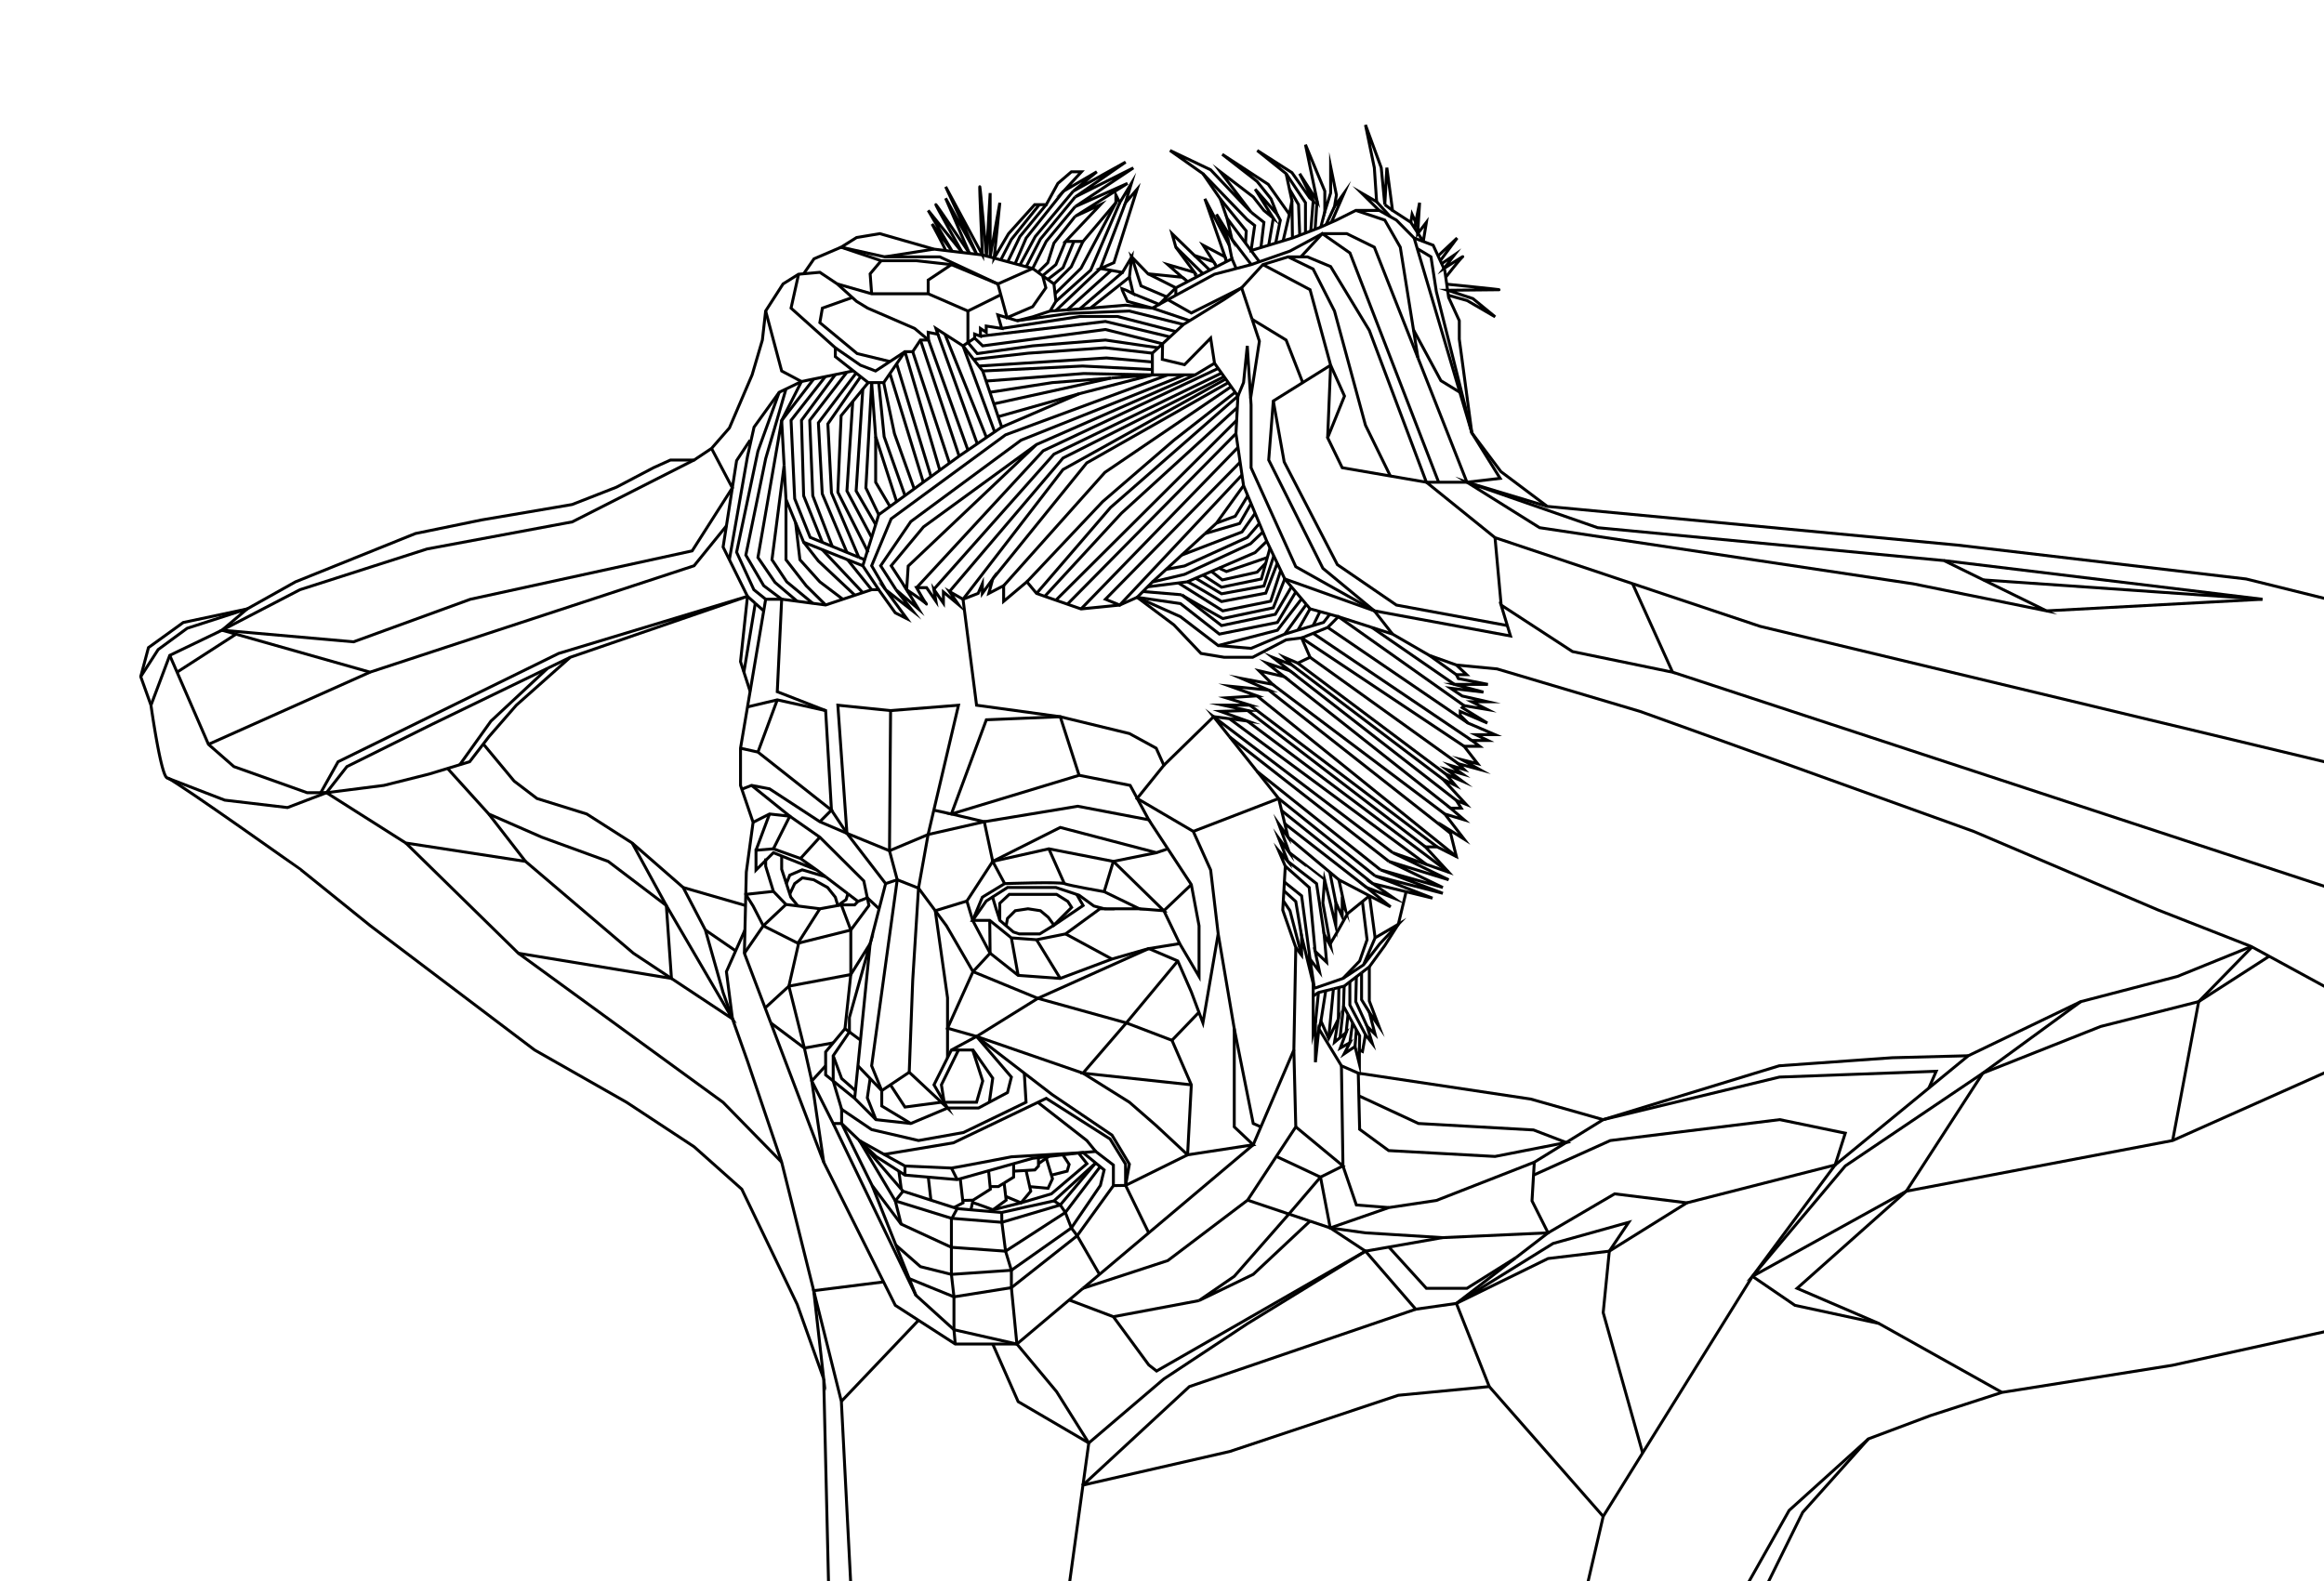 <svg xmlns="http://www.w3.org/2000/svg" viewBox="0 0 1587 1080"><defs><style>.cls-1{fill:none;stroke:#000;stroke-miterlimit:10;stroke-width:2px;}</style></defs><g id="lines"><polyline class="cls-1" points="739.54 879.9 750.82 870.38 784.45 842.02 855.8 781.86 861.04 769.63 883.54 717.13 884.86 647.1 875.96 621.58 876.33 615.21 876.73 608.34 877.07 602.39 877.69 591.61 873.17 581.04 879.43 588.31 873.17 572.44 880.48 582.36 873.17 562.68 879.58 571.79 877.35 562.6 875.18 553.64 873.17 545.37"/><polyline class="cls-1" points="526.38 698.64 562.49 793.75 603.37 875.51 611.38 891.52 627.23 901.75 652.33 917.95 677.91 917.95 694.41 917.95 730.09 887.86 739.53 879.9"/><polyline class="cls-1" points="509.27 610.86 509.1 618.46 508.7 635.21 508.32 651.06 522.43 688.22 526.37 698.63"/><polyline class="cls-1" points="563.81 485.32 530.78 472.43 533.78 409.28 522.86 409.28 521.52 417.21 512.25 472.15 510.45 482.8 505.68 511.02 505.68 536.41 506.56 539 514.27 561.63 509.64 595.57 509.27 610.85"/><polyline class="cls-1" points="666.87 707.88 699.47 732.95 718.39 747.51 759.35 775.26 771.24 795.08 768.64 809.61 768.6 795.08 758.03 777.9 714.43 750.15 708.72 752.89 659.38 776.54 651.01 780.54 603.8 788.42 603.45 788.47"/><polyline class="cls-1" points="620.89 732.32 608.05 740.91 602.13 744.87 594.2 736.61 585.85 727.91"/><polyline class="cls-1" points="644.75 752.81 647.05 756.76 642.82 752.81 620.89 732.32 623.27 669.56 627.23 606.58 612.7 600.86 604.77 603.5 600.33 620.68 594.2 644.46 587.61 710.4 585.85 727.91 584.16 744.87 583.63 750.15"/><polyline class="cls-1" points="587.61 710.4 580.04 704.81 577.02 702.59 568.97 712.25 563.81 718.45 563.81 727.91 563.81 734.12 568.97 738.29 583.63 750.15 598.16 764.69 621.95 767.33 647.05 756.76 668.19 756.76 675.59 752.81 688 746.19 690.65 735.62 666.87 707.88 649.69 717.13 647.05 722.41 637.8 740.91 644.74 752.8"/><polyline class="cls-1" points="574.73 767.33 595.52 809.61 615.34 836.03 649.69 851.89 686.68 854.53 727.51 828.11 751.29 796.81"/><path class="cls-1" d="M586.87,779l16.93,9.46,14.18,7.9s30.39,1.4,31.71,1.4,41-7.68,41-7.68l48.88-2.89,8.67-.77,12.07,9.28v14.09L735.57,844l-44.92,35.46-39.22,6.26-30.54-12.44"/><line class="cls-1" x1="615.47" y1="812.19" x2="586.85" y2="778.96"/><polyline class="cls-1" points="748.2 794.27 719.71 820.18 684.04 828.11 677.96 827.58 663.01 826.28 653.65 825.46 651.43 824.75 635.7 819.69 616.66 813.57 615.47 812.2"/><polyline class="cls-1" points="613.81 799.88 615.47 812.18 615.47 812.2"/><line class="cls-1" x1="633.9" y1="803.95" x2="635.7" y2="819.69"/><polyline class="cls-1" points="655.73 805.05 655.73 805.06 657.43 819.9 657.62 821.5 651.43 824.75"/><polyline class="cls-1" points="675.07 799.61 676.13 810.41 676.3 812.2 664.45 819.69 657.43 819.9"/><polyline class="cls-1" points="685.68 807.97 692.19 803.95 692.19 799.88 692.19 794.77"/><polyline class="cls-1" points="676.11 810.41 676.13 810.41 681.74 810.41 685.68 807.98"/><polyline class="cls-1" points="692.19 799.88 700.66 799.4 706.7 799.04 709.14 796.4 709.14 794.77 709.14 790.65"/><polyline class="cls-1" points="709.14 794.77 714.47 791.06 716.21 789.84"/><polyline class="cls-1" points="664.45 819.69 664.08 821.37 663.01 826.27"/><path class="cls-1" d="M664.08,821.37c1.46.13,14,4.9,14,4.9l9-6.58-.3-2.56L685.68,808h0"/><polyline class="cls-1" points="686.79 817.13 697.25 821.5 703.86 813.57 703.16 810.44 700.66 799.4"/><polyline class="cls-1" points="703.16 810.44 715.71 811.59 718.72 805.05 717.97 802.59 714.47 791.06"/><polyline class="cls-1" points="717.97 802.59 728.74 799.88 730.09 795.27 725.79 788.73"/><polyline class="cls-1" points="604.77 603.5 578.35 569.15 559.85 561.22 525.5 538.76 513.22 536.41 506.56 539"/><polyline class="cls-1" points="559.85 561.22 567.78 553.29 517.57 513.66 505.68 511.02"/><polygon class="cls-1" points="649.69 555.94 672.15 561.22 735.97 550.65 784.45 559.9 776.64 545.43 776.58 545.3 771.77 536.41 736.89 529.51 649.69 555.94"/><polyline class="cls-1" points="536.99 603.5 539.33 610.62 540.03 612.75 544.88 618.77"/><polyline class="cls-1" points="533.78 584.62 533.78 593.68 536.99 603.49"/><polyline class="cls-1" points="539.33 610.62 542.66 603.5 547.96 599.54 555.66 600.86 565.13 606.14 570.42 612.75 572.15 618.46"/><polygon class="cls-1" points="754 620.68 751.12 620.68 727.64 637.85 707.82 641.82 695.71 640.93 690.65 640.56 675.86 628.6 664.22 628.6 673.47 615.39 677.95 612.54 688 606.14 721.08 606.14 735.16 610.85 736.89 611.43 746.94 618.77 754 620.68"/><path class="cls-1" d="M678,612.54c-.51.21,4.77,16.06,4.77,16.06l4.32,3.7,4.93,4.23,4,1.32h14l9.79-6,19.82-13.38-4.37-7.61"/><polyline class="cls-1" points="638.67 622 647.05 681.45 647.05 702.24 647.05 722.41"/><polyline class="cls-1" points="649.69 717.13 654.53 717.13 664.22 717.13 664.45 717.13 677.91 736.39 675.59 752.81"/><polyline class="cls-1" points="563.81 727.91 554.34 738.29 568.97 767.33 574.73 767.33 586.85 778.96 586.87 778.96 598.16 789.79 613.81 799.88 617.98 802.58 633.9 803.95 653.65 805.64 655.73 805.06 675.07 799.61 692.19 794.77 705.18 791.11 709.14 790.65 716.21 789.84 716.23 789.83 725.79 788.73 736.49 787.49 739.53 787.15 748.2 794.27 751.29 796.81 754 799.04 751.42 809.61 731.61 838.67 690.65 867.57 649.69 870.38 628.55 865.1 611.77 850.38"/><polyline class="cls-1" points="579.01 610.42 585.85 615.64 583.63 618.03 574.54 618.03 572.15 618.46 559.85 620.68 544.88 618.77 536.73 617.73 528.14 608.79 522.86 591.61 522.86 587.65 522.86 586.33"/><line class="cls-1" x1="563.81" y1="598.82" x2="579.01" y2="610.41"/><polyline class="cls-1" points="557.81 594.25 546.64 586.33 528.14 579.72 516.25 580.71 516.25 594.25 522.86 587.65 528.14 582.36 533.78 584.62 557.81 594.25 563.8 598.82"/><polyline class="cls-1" points="664.22 628.6 660.26 615.39 677.91 588.31 716.23 579.72 760.27 588.31 794.77 622 778.04 620.68"/><line class="cls-1" x1="585.85" y1="615.64" x2="592.27" y2="613.21"/><polyline class="cls-1" points="784.45 559.9 797.47 579.72 813.52 604.16 818.8 632.3 818.8 666.92 805.57 644.46 784.45 647.87"/><polyline class="cls-1" points="510.44 482.8 510.45 482.8 530.78 477.99 563.81 485.32 567.78 553.29 578.35 569.15"/><polygon class="cls-1" points="633.78 569.96 607.41 581.04 578.35 569.15 572.15 481.65 608.16 485.32 654.53 481.65 637.69 553.29 633.78 569.96"/><path class="cls-1" d="M754,620.68h24L754,609s-24-4.18-27.18-5.5-40.77,0-40.77,0l-15.22,9.25-6.61,15.85L676.11,651l19.16,15.16L724,668.25,759.35,655l25.1-7.16,19.82,8.48,9.25,21.14,5.2,13.88,2.73,7.26,10.42-60.78-5.14-43.6-11.89-26.42-38.2-22.4-.11-.06.05-.07,18.19-22.58L789.54,511l-18.3-10L724,489.51l-50.46,2.09-23.87,64.34-12-2.64"/><polyline class="cls-1" points="594.2 736.61 592.27 749.8 598.16 764.69"/><polyline class="cls-1" points="608.05 740.91 617.98 756.1 642.82 752.81"/><polyline class="cls-1" points="568.97 721.05 574.73 736.61 584.16 744.87"/><polyline class="cls-1" points="736.89 529.51 724.02 489.51 666.87 481.65 657.62 409.28 725.9 320.69 837.04 258.85"/><line class="cls-1" x1="530.78" y1="477.99" x2="517.57" y2="513.66"/><polyline class="cls-1" points="608.16 485.32 607.41 581.04 612.7 600.86 595.22 727.91 602.13 744.87 602.13 755.37 621.95 767.33"/><polyline class="cls-1" points="699.47 732.95 700.66 752.81 657.91 773.49 627.23 778.96 595.22 771.49 574.73 757.63 574.73 767.33"/><polyline class="cls-1" points="526.37 698.63 526.38 698.64 549.28 715.8 568.97 712.25"/><line class="cls-1" x1="800.31" y1="710.52" x2="818.72" y2="691.37"/><polyline class="cls-1" points="804.27 656.35 769.15 698.63 739.53 732.95 813.52 740.91"/><polyline class="cls-1" points="784.45 647.87 708.72 681.85 666.87 707.88"/><polyline class="cls-1" points="708.72 752.89 742.15 778.96 748.2 786.38"/><polyline class="cls-1" points="805.57 644.46 794.77 622 813.52 604.16"/><line class="cls-1" x1="690.65" y1="640.56" x2="695.27" y2="666.17"/><line class="cls-1" x1="707.82" y1="641.82" x2="724.02" y2="668.25"/><line class="cls-1" x1="727.64" y1="637.85" x2="759.35" y2="655.03"/><line class="cls-1" x1="574.54" y1="618.03" x2="580.99" y2="635.21"/><line class="cls-1" x1="559.85" y1="620.68" x2="544.88" y2="644.22"/><line class="cls-1" x1="536.73" y1="617.73" x2="521.23" y2="632.3"/><polyline class="cls-1" points="592.27 613.21 589.88 601.69 559.85 571.79 539.33 557.46 525.5 555.94 514.27 561.63"/><polyline class="cls-1" points="528.14 608.79 509.27 610.85 509.27 610.86 514.27 618.77 521.23 632.3 544.88 644.22 545.24 644.13 580.99 635.21 593.37 618.46 592.28 613.21"/><polyline class="cls-1" points="686.05 603.5 677.91 588.31 724.02 565.12 789.74 582.36 797.47 579.72"/><line class="cls-1" x1="716.23" y1="579.72" x2="726.82" y2="603.5"/><polyline class="cls-1" points="754 609 760.27 588.31 789.74 582.36"/><line class="cls-1" x1="546.64" y1="586.33" x2="559.85" y2="571.79"/><polyline class="cls-1" points="528.14 579.72 539.33 557.46 513.22 536.41"/><line class="cls-1" x1="525.5" y1="555.94" x2="516.25" y2="580.71"/><polyline class="cls-1" points="580.99 635.21 580.99 665.6 577.02 702.59"/><polyline class="cls-1" points="592.27 613.21 592.28 613.21 600.33 620.68"/><line class="cls-1" x1="660.26" y1="615.39" x2="638.67" y2="622"/><polyline class="cls-1" points="677.91 588.31 672.15 561.22 633.78 569.96 627.23 606.58 638.67 622 646.32 632.3 664.45 663.62 708.72 681.85 769.15 698.63 800.31 710.52 813.52 740.91 810.97 788.73"/><polyline class="cls-1" points="545.32 644.46 538.71 673.52 549.28 715.8 554.34 738.29 562.49 793.75"/><line class="cls-1" x1="568.96" y1="767.33" x2="625.43" y2="884.64"/><polyline class="cls-1" points="522.86 688.06 538.71 673.52 580.99 665.6 594.2 644.46 580.04 694.91 580.04 704.81 568.97 721.05 568.97 738.29 574.73 757.63"/><line class="cls-1" x1="521.23" y1="632.3" x2="508.32" y2="651.06"/><polyline class="cls-1" points="831.87 637.85 842.85 702.59 842.85 769.63 855.8 781.86 810.97 788.73 789.54 768.76 771.24 752.8 739.53 732.95 666.87 707.88 647.05 702.24 664.45 663.62 676.11 651.01 675.86 628.6"/><polyline class="cls-1" points="810.97 788.73 768.64 809.61 784.45 842.02"/><polyline class="cls-1" points="654.53 717.13 642.86 740.91 644.74 752.8 644.74 752.81 644.75 752.81 666.87 752.81 671.07 738.29 664.22 717.13"/><polyline class="cls-1" points="682.72 628.6 682.72 616.94 689.18 610.85 721.52 610.85 729.17 615.64 731.79 619.73 719.71 631.84 715.84 626.49 710.47 622 702 620.68 693.29 622 688 627.28 687.04 632.3"/><polyline class="cls-1" points="536.99 603.5 536.99 603.49 539.33 597.7 547.8 594.07 563.8 598.82 563.81 598.82"/><polyline class="cls-1" points="572.15 618.46 577.76 614.43 579.01 610.42 579.01 610.41"/><polyline class="cls-1" points="842.85 702.59 855.8 767.33 861.03 769.63"/><polyline class="cls-1" points="736.49 787.49 742.24 794.77 717.97 815.37 697.25 821.5 678.08 826.27"/><polyline class="cls-1" points="586.85 778.96 611.38 820.18 649.69 832.07 650.03 832.1 684.16 834.82 724.02 822.98 748.2 794.27"/><polyline class="cls-1" points="719.71 820.18 724.02 822.98 727.51 828.11 731.61 838.67 735.57 843.96 750.82 870.38"/><polyline class="cls-1" points="684.04 828.11 684.16 834.82 686.68 854.53 690.65 867.57 690.65 879.42 694.41 917.95 651.43 908.17 625.43 884.64 620.89 873.24 611.77 850.38 595.52 809.61"/><polyline class="cls-1" points="653.65 825.46 650.03 832.1 649.69 832.73 649.69 851.89 649.69 870.38 651.43 885.68 651.43 908.17 652.33 917.95"/><polyline class="cls-1" points="616.66 813.57 611.38 820.18 615.34 836.03"/><line class="cls-1" x1="653.65" y1="805.65" x2="649.69" y2="797.72"/><line class="cls-1" x1="617.98" y1="796.32" x2="617.98" y2="802.58"/><polyline class="cls-1" points="512.23 472.15 508 459.07 505.68 451.87 510.44 407.28 498.07 382.27 493.79 373.61 496.05 359.17 500.1 333.2 503.01 314.58 512.23 300.64"/><polyline class="cls-1" points="578.33 254.2 570.42 255.83 563.59 257.23 555.66 258.85 547.3 260.57 536.73 265.68 532.1 267.92 514.93 291.7 512.89 300.79 510.44 311.79 498.07 382.27"/><line class="cls-1" x1="582.31" y1="253.38" x2="578.35" y2="254.19"/><polyline class="cls-1" points="548.79 187 555.88 176.75 574.38 168.83"/><path class="cls-1" d="M662,173.05v0l-16.26-37.64L667,173.65l-21.23-46.1,25.1,46.56s-2.21-48.2-1.77-46.56,4.52,47.3,4.52,47.3l2.53-43v43.69l6.61-37.08-3.87,37.82,9.82-16.68,17.83-19.82h7.93l7.93-14.53,9.24-7.93h6.89l-12.17,13.21,22.62-13.21-16,13.21,35.67-19.82-34.35,23.78,39.63-19.81-39.63,26.42,35.67-15.85-9.25,5.82-26.42,16.64,17.17-7.93-23.78,25.1h11.89L762,138.44v-5.29l2.64,5.29,7.23-12,.7-1.16-4,13.21,7.93-9.25L760.67,179.4l-9.25,4,7.44,1.29,7.68,1.35,6.27-10.57-1.57,13.87-6.91,5.49-19.74,15.65-7.2.52-8.49.62-7.86.55-4,.3"/><path class="cls-1" d="M657.08,172.46s0,0,0,0c-.57-1-19.23-34-17.94-32.67S661.33,172.06,662,173"/><path class="cls-1" d="M645.73,171.11c0-1-9.25-18.14-9.25-18.14l13.78,18.68-16.42-27.93,23.22,28.71"/><polyline class="cls-1" points="839.61 503.18 828.74 489.51 951.04 582.36"/><polyline class="cls-1" points="814.84 567.83 873.17 545.37 858.44 526.85 839.63 503.2"/><polyline class="cls-1" points="305.62 524.84 333.76 555.94 370 571.79 415.31 588.31 455.02 618.46 500.17 695.84 458.5 668.25 432.55 651.06 358.85 588.31 277.11 575.76 222.94 541.4 262.15 536.41 293 528.67 305.62 524.84 313.95 522.31 320.71 520.26 330.04 508.14 333.92 503.09 352.58 481.65 389.41 448.92 510.44 407.28 381.49 446.28 230.87 520.26 219.04 541.4"/><path class="cls-1" d="M114.87,531.59a3.63,3.63,0,0,0-.62-.24c-4.32-.82-11.15-49.7-11.15-49.7l-7-19.52,5.28-19.82,23.78-17.17,43.6-9.25,33-18.5,81.92-33,44.92-9.24,62.09-10.57,30.39-11.9,25.11-13.21,11.67-5.28H474l11.89-7.93,12.21-14L513.61,256l7-23.79,2.23-19.81,11.9-18.5,10.57-6.61,3.47-.31,11.06-1,11.89,7.93L582,203.18l2.93,2.64,7.55,4.62,32.09,13.88,9.46,7.92"/><path class="cls-1" d="M500.17,695.84l10.27,28.87,23.34,69,21.88,87.76,6.83,60.28-18.1-50.87L506.56,812.2l-32.59-29-46.12-30.37-62.77-35.69L252.93,632.3l-47.39-38.23S123.92,536,114.89,531.6"/><polyline class="cls-1" points="330.04 508.14 351.1 533.48 366.69 545.37 400.67 555.94 431.69 575.76 466.53 606.14 481.69 635.21 493.79 677.87 500.17 695.81"/><polyline class="cls-1" points="96.11 462.13 108 443.64 127.81 429.1 168.77 415.89 151.6 430.42 115.92 447.6 103.1 481.65"/><line class="cls-1" x1="466.53" y1="606.14" x2="509.1" y2="618.46"/><polyline class="cls-1" points="896.75 671.54 896.75 671.69 896.75 680.28 896.75 705.23 898.26 698.63 898.26 725.49 900.61 702.59 916.03 727.91 927.53 732.95 1045.3 750.64 1094.78 764.69 1214.99 727.91 1292.13 722.41 1344.1 721.05"/><polyline class="cls-1" points="910.56 675.35 905.32 676.64 900.35 677.87 896.75 680.28"/><polyline class="cls-1" points="929.78 664.38 926.22 667.12 921.79 670.53 917.89 673.52 914.29 674.42 910.56 675.34"/><polyline class="cls-1" points="960.2 609.02 954.89 631.25 945.64 645.78 935.07 660.31 929.78 664.37"/><polyline class="cls-1" points="935.19 611.81 930.35 615.74 920.21 623.98 918.5 627.03 913.93 635.21 908.39 644.64 908.38 644.66"/><line class="cls-1" x1="562.49" y1="941.79" x2="565.83" y2="1083"/><line class="cls-1" x1="968.3" y1="244.46" x2="1001.74" y2="329.35"/><polyline class="cls-1" points="812.37 219.03 786.92 210.44 791.56 207.91 797.47 204.68 802.95 201.68 829.27 187.32 844.14 183.43 854.48 180.72 860.01 178.77 861.54 178.25 880.9 171.47 902.97 159.58 919.68 159.58 938.5 168.83 968.3 244.45"/><polyline class="cls-1" points="841.26 176.75 839.41 167.5 838.62 163.54 830.7 146.37 841.26 163.36 837.88 149.01 850.54 166.04 854.33 171.13 860.01 178.77"/><polyline class="cls-1" points="829.37 248.1 831.87 251.61 834.16 254.8 835.89 257.23 837.04 258.85 838.79 261.31 840.75 264.06 843.5 267.92 845.35 270.5 849.19 261.31 851.74 236.21 854.03 271.87 854.33 276.5 854.33 319.47 884.86 387.06 938.5 417.21"/><polyline class="cls-1" points="892.05 412.79 888.83 408.98 884.86 404.3 881.89 400.79 877.35 395.43 874.56 389.57 872.23 384.71 869.84 379.7 867.25 374.27 865.05 369.65 862.4 363.31 859.99 357.52 857.08 350.56 854.33 343.96 852.09 338.6 849.19 331.65 848.13 324.38 846.85 315.65 845.39 305.57 844 296.11 844.48 287.07 844.94 278.33 845.35 270.5 758.35 346.63 707.82 405.32"/><polyline class="cls-1" points="936.8 428.52 913.93 421.18 908.09 419.55 901.38 417.69 894.6 415.81 892.05 412.8"/><polyline class="cls-1" points="884.86 647.1 888.83 652.39 888.83 639.33 896.75 671.69 897.56 674.98 894.6 655.03 901.05 663.62 898.08 649.74 905.92 657.15 904.18 637.85 908.71 646.44 908.39 644.64 903.36 616.71 904.52 600.86 912.19 632.3 912.19 616.34 916.57 625.96 916.57 616.69 918.82 621.58 914.29 600.86 935.19 611.81 949.6 619.36 933.27 606.14 951.82 613.41 937.46 603.5 960.2 609.02 978.22 613.41 939.03 598.22 985.27 610.11 942.68 594.07 985.27 606.14 948.43 588.31 989.24 600.86 951.04 582.36 974.04 590.38 989.24 595.68 973.38 578.4 981.37 578.4 994.52 585 990.56 569.15 987.11 565.12 999.81 573.11 986.6 555.94 999.81 559.9 990.56 551.97 997.83 551.97 994.52 546.69 1001.13 549.33 985.27 532.16 993.9 536.41 987.28 528.67 998.49 533.48 987.92 525.55 998.78 528.67 990.41 522.72 999.81 525.55 995.85 521.59 1010.38 525.55 998.49 518.94 1009.06 521.59 999.81 509.7 1010.38 509.7 1005.09 505.73 1016.03 505.73 1007.74 501.77 1020.91 501.77 1002.45 493.84 997.17 488.56 997.17 485.91 1015.66 493.84 998.49 483.27 999.81 481.95 1015.66 484.59 1005.09 479.31 1016.03 479.31 998.49 475.35 990.56 470.06 1013.02 472.7 993.2 467.42 1016.03 467.42 995.85 463.45 994.52 460.81 1001.57 460.81 994.52 454.2 976.03 447.6 950.92 433.07 936.81 428.53"/><polyline class="cls-1" points="994.52 454.2 1022.27 456.85 1120.04 485.91 1347.75 567.83 1473.9 621.58 1537.31 646.44 1537.76 646.69 1549.56 653.11 1589.72 674.98"/><polyline class="cls-1" points="1537.31 646.44 1486.79 666.92 1420.93 684.09 1344.1 721.05 1317.17 743.13 1253.15 795.66 1196.71 871.71 1121.72 992.34 1094.78 1035.69 1083.8 1083.01"/><polyline class="cls-1" points="677.91 917.95 695.27 957.29 743.5 985.53 794.77 941.79 851.94 903.98 932.45 854.53 948.43 851.72 985.02 845.28 1057.15 842.02 1102.63 815.37 1151.93 821.5 1098.96 854.53 1094.78 896.49 1121.72 992.34"/><polyline class="cls-1" points="894.59 834.01 880.16 829.16 851.94 819.69"/><polyline class="cls-1" points="1317.17 743.13 1322.18 731.66 1215.16 735.62 1094.78 764.69 1069.49 780.32 1047.74 793.75 980.84 819.9 948.43 824.75 908.38 838.65 894.6 834.01"/><polyline class="cls-1" points="1549.56 653.11 1501.42 684.09 1434.52 701.05 1354.02 732.95 1260.09 796.32 1196.71 871.71 1301.76 813.57 1483.65 778.96 1589.72 731.66"/><path class="cls-1" d="M744.59,210.44l24-2,18.32,2-17-4.62s-4.16-8.84-4.16-9.24h0c.2,0,8.1,4.07,8.1,4.07l-2.62-11.34"/><polyline class="cls-1" points="597.97 358.26 600.07 351.52 607.73 345.93 612.29 342.62 617.98 338.47 624.28 333.88 630.49 329.35 635.76 325.51 641.76 321.13 648.37 316.32 654.98 311.52 660.96 307.43 667.34 303.09 673.63 298.79 679.21 294.99 684.04 291.7 681.62 284.58 678.66 275.82 675.98 267.92 673.39 260.27 671.07 253.38 668.41 249.99 664.86 245.46 657.62 236.21"/><polyline class="cls-1" points="600.07 402.75 589.18 386.4 590.47 382.27 592.35 376.24 595.22 367.07 597.97 358.27"/><polyline class="cls-1" points="786.92 256.02 736.89 268.93 684.04 291.7"/><polyline class="cls-1" points="604.77 402.68 595.22 386.4 608.57 354.31 686.68 296.98 797.47 256.02"/><polyline class="cls-1" points="611.82 402.68 601.37 386.4 621.95 356.23 697.25 300.64 808.89 256.02"/><polyline class="cls-1" points="1206.29 1083.01 1231.02 1032.89 1275.94 982.69 1318.22 966.83 1367.1 950.98 1483.37 932.48 1589.72 909.04"/><polyline class="cls-1" points="1589.72 520.86 1201.95 427.78 1114.85 398.64 1020.91 367.2 974.04 329.35 982.41 329.35 1001.74 329.35 1056.62 345.87"/><polyline class="cls-1" points="1354.39 396.07 1327.47 382.86 1090.97 360.4 1001.74 329.35 1051.34 360.4 1306.33 398.71 1397.49 417.21 1354.41 396.07"/><polyline class="cls-1" points="1327.47 382.86 1544.98 409.28 1354.41 396.07 1354.39 396.07"/><line class="cls-1" x1="1397.49" y1="417.21" x2="1544.98" y2="409.28"/><polyline class="cls-1" points="571.74 193.93 595.22 200.64 633.84 200.64 660.96 212.43 683.42 201.3"/><polyline class="cls-1" points="617.98 240.18 607.73 246.92 597.89 253.38 587.59 249.42 570.42 237.53"/><polyline class="cls-1" points="353.98 651.06 493.79 752.89 533.78 793.75"/><polyline class="cls-1" points="373.92 456.44 295.44 494.5 236.89 523.57 222.94 541.4 219.04 541.4 209.73 541.4 159.72 523.57 142.35 508.38 120.91 459.07 115.92 447.6"/><line class="cls-1" x1="389.41" y1="448.92" x2="373.93" y2="456.42"/><polyline class="cls-1" points="373.93 456.43 373.92 456.44 335.24 492.52 313.95 522.31"/><polyline class="cls-1" points="496.05 359.17 473.97 386.4 252.67 459.07 161.16 433.13 151.6 430.42 204.84 402.75 291.64 374.93 390.74 356.44 473.97 314.16"/><polyline class="cls-1" points="739.53 879.9 739.54 879.9 797.47 860.95 851.94 819.69 871.57 789.83 884.86 769.63 883.54 717.13"/><polyline class="cls-1" points="871.57 789.83 901.74 803.95 908.38 838.65 932.45 842.02 985.02 845.28"/><polyline class="cls-1" points="1035.01 859.06 1057.15 842.02 1046.17 820.18 1047.21 802.58 1047.74 793.75"/><polyline class="cls-1" points="730.09 887.86 760.27 899.28 784.45 932.2 789.8 936.39 932.45 854.53 966.78 894.17 994.52 890.22 1034.99 859.07"/><polyline class="cls-1" points="694.41 917.95 721.52 950.5 743.5 985.53 739.54 1014.28"/><polyline class="cls-1" points="508.69 635.21 502.36 649.41 496.05 663.62 500.17 695.81 500.17 695.84"/><polyline class="cls-1" points="222.94 541.4 196.31 551.55 153.45 546.48 114.89 531.6 114.87 531.59 114.25 531.35"/><polyline class="cls-1" points="931.11 658.99 939.03 640.5 954.89 631.25 942.16 644.66 931.11 658.99 917.08 668.25 897.56 674.98"/><line class="cls-1" x1="935.19" y1="611.81" x2="939.03" y2="640.49"/><polyline class="cls-1" points="917.08 668.25 928.48 656.35 933.54 641.82 930.35 615.74"/><polyline class="cls-1" points="935.07 660.31 935.07 683.67 941.64 700.94 935.07 691.37 939.03 706.41 933.54 700.94 937.12 712.68 932.45 706.67 930.39 718.12 928.29 717.13 928.29 726.8 925.31 714.77 917.89 719.77 921.79 712.16 915.25 715.8 919.22 705.23 915.09 708.67 911.29 711.84 913.93 695.99 907.32 709.2 902.04 697.31 900.61 702.59"/><polyline class="cls-1" points="739.54 1014.29 739.54 1014.28 812.2 947.01 966.78 894.17"/><polyline class="cls-1" points="1094.78 1035.69 1016.98 947.01 954.89 952.95 839.72 991.35 739.54 1014.29 739.53 1014.29 730.09 1083.01"/><line class="cls-1" x1="481.69" y1="635.21" x2="502.36" y2="649.41"/><polyline class="cls-1" points="916.03 727.91 917.08 796.32 926.22 822.98 948.43 824.75"/><polyline class="cls-1" points="1151.93 821.5 1253.15 795.66 1260.09 773.94 1215.35 764.69 1099.65 778.96 1047.21 802.58"/><polyline class="cls-1" points="1196.71 871.71 1225.73 891.52 1282.94 903.86 1367.1 950.98"/><polyline class="cls-1" points="1275.94 982.69 1221.77 1031.57 1193.05 1082.44"/><polyline class="cls-1" points="580.99 1082.44 574.54 957.12 555.66 881.51 603.37 875.51"/><polyline class="cls-1" points="786.92 241.23 754.7 237.53 702.08 241.23 667.75 245.13 664.86 245.46"/><polyline class="cls-1" points="535.46 317.82 533.78 287.23 555.66 258.85"/><polyline class="cls-1" points="578.79 382.27 561.49 375.38 548.79 370.33 543.31 357.03 536.73 341.07 535.46 317.84"/><line class="cls-1" x1="589.18" y1="386.4" x2="578.79" y2="382.28"/><polyline class="cls-1" points="862.4 363.31 853.93 371.38 808.89 392.28 786.92 397.51 783.66 400.79 780.48 404 776.52 407.96 806.11 421.18 831.87 440.9 872.31 430.44 874.89 427.09 888.83 408.98"/><line class="cls-1" x1="515.76" y1="412.06" x2="521.51" y2="417.21"/><line class="cls-1" x1="510.44" y1="407.28" x2="515.76" y2="412.05"/><polyline class="cls-1" points="532.1 267.92 517.57 308.13 503.01 377.13 514.78 402.75 522.86 409.28"/><line class="cls-1" x1="120.91" y1="459.07" x2="161.16" y2="433.13"/><polyline class="cls-1" points="948.43 851.72 974.04 879.9 1001.74 879.9 1034.99 859.07 1035.01 859.06"/><line class="cls-1" x1="908.38" y1="838.65" x2="932.45" y2="854.53"/><polyline class="cls-1" points="965.68 162.56 967.82 169.79 996.88 267.92 1005.09 295.66 1024.4 326.71 1001.74 329.35"/><polyline class="cls-1" points="925.82 143.72 945.64 150.33 956.21 168.83 965.23 225.28 968.3 244.45 968.3 244.47"/><polyline class="cls-1" points="888.33 175.43 902.97 159.58 921.86 172.79 982.41 329.35"/><polyline class="cls-1" points="855.03 218.07 860.01 233.05 854.03 271.87 854.03 271.91"/><polyline class="cls-1" points="797.47 204.68 813.52 213.75 847.87 196.57 855.02 218.07"/><polyline class="cls-1" points="855.02 218.07 855.03 218.07 878.26 232.24 889.61 261.31"/><polyline class="cls-1" points="869.51 273.86 876.94 315.48 913.24 385.63 953.57 413.25 1029.35 427.25"/><polyline class="cls-1" points="950.92 433.07 938.5 417.21 903.36 388.14 866.37 314.16 869.51 273.86 889.61 261.31 908.65 249.42 894.6 197.85 862.4 180.72"/><polyline class="cls-1" points="582.02 203.18 561.58 210.44 559.85 220.35 585.35 241.49 607.73 246.92"/><polyline class="cls-1" points="601.73 178.07 594.2 187 595.22 200.64"/><polyline class="cls-1" points="649.69 180.72 633.84 191.29 633.84 200.64"/><polyline class="cls-1" points="574.38 168.83 604.16 175.43 641.76 175.43 681.4 193.93"/><polyline class="cls-1" points="839.41 167.5 822.77 135.8 836.57 175.43 821.59 167.5 828.74 178.77 815.67 174.47 800.35 159.58 802.95 168.83 815.67 186 797.47 180.72 807.31 189.36 783.96 187 772.81 175.43 779.17 195.25 796.71 202.77"/><polyline class="cls-1" points="837.88 149.01 833.27 135.8 821.45 118.62 798.99 102.77 826.73 115.98 850.51 141.08 854.48 145.04 833.34 117.3 855.8 134.47 863.06 143.72 869.51 149.01 857.12 129.19 872.11 146.37 867.94 135.8 858.44 123.91 834.66 105.41 866.02 125.89 880.48 146.37 882.22 137.12 880.49 129.04 878.26 118.62 858.53 102.77 882.22 117.88 894.34 135.13 896.75 137.12 887.51 118.62 899.4 137.12 891.47 98.8 904.68 130.51 904.68 144.54 908.65 131.83 908.65 113.7 912.61 133.15 911.29 141.08 917.89 131.83 909.17 151.85"/><polyline class="cls-1" points="595.22 261.31 597.97 298.21 612.29 342.62"/><line class="cls-1" x1="574.54" y1="957.12" x2="627.23" y2="901.75"/><polyline class="cls-1" points="994.52 890.22 1057.15 859.55 1098.96 854.53 1112.2 834.82 1060.58 849.25 994.52 890.22 1016.98 947.01"/><polyline class="cls-1" points="1282.94 903.86 1227.19 879.9 1301.76 813.57 1354.02 732.95 1420.93 684.09"/><polyline class="cls-1" points="884.86 769.63 917.08 796.32 901.74 803.95 880.16 829.16 842.85 871.71 818.73 888.3 855.8 870.38 894.59 834.01 894.6 834.01"/><line class="cls-1" x1="760.27" y1="899.28" x2="818.72" y2="888.3"/><polyline class="cls-1" points="999.81 509.7 888.83 435.71 896.7 432.54 906.66 428.52 913.93 421.18 999.81 481.95"/><polyline class="cls-1" points="776.52 407.96 806.11 412.24 832.68 433.07 872.31 425.11 884.86 404.3"/><polyline class="cls-1" points="831.87 440.9 854.33 442.82 877.35 433.07 892.05 412.8 892.05 412.79"/><polyline class="cls-1" points="877.35 433.07 886.33 430.37 896.7 427.25 903.82 425.11 908.09 419.55"/><line class="cls-1" x1="886.33" y1="430.36" x2="894.6" y2="415.81"/><line class="cls-1" x1="896.7" y1="427.25" x2="901.38" y2="417.69"/><polyline class="cls-1" points="701.22 397.39 752.96 342.62 801.63 300.64 843.5 267.92"/><polyline class="cls-1" points="822.9 364.44 830.7 357.27 849.19 331.65"/><polyline class="cls-1" points="786.92 397.51 796.34 388.86 806.93 379.12 822.89 364.44"/><polyline class="cls-1" points="879.58 175.43 896.7 183.74 911.29 212.43 932.43 290.38 949.43 325.1"/><polyline class="cls-1" points="967.82 169.79 977.18 175.43 980.84 199.13 1005.09 295.66"/><polyline class="cls-1" points="965.23 225.28 983.95 259.99 996.88 267.92"/><line class="cls-1" x1="908.65" y1="249.42" x2="906.61" y2="298.96"/><polyline class="cls-1" points="485.86 306.23 500.1 333.2 472.65 376.25 321.23 409.28 241.44 438.35 151.6 430.42"/><line class="cls-1" x1="1020.91" y1="367.2" x2="1025.1" y2="413.25"/><line class="cls-1" x1="1142.17" y1="459.07" x2="1589.73" y2="606.14"/><line class="cls-1" x1="252.67" y1="459.07" x2="142.35" y2="508.37"/><polyline class="cls-1" points="1537.54 647.1 1501.42 684.09 1483.65 778.96"/><polyline class="cls-1" points="431.69 575.76 455.02 618.46 458.52 668.25 458.5 668.25 353.98 651.06 277.11 575.76"/><line class="cls-1" x1="333.76" y1="555.94" x2="358.85" y2="588.31"/><polyline class="cls-1" points="625.91 401.36 712.37 307.87 831.87 251.61"/><polyline class="cls-1" points="707.82 303.59 620.19 386.61 619.14 402.68 608.57 386.4 630.61 359.88 707.82 303.59 816.16 256.02"/><polyline class="cls-1" points="637.69 402.48 719.71 310.19 834.16 254.8"/><polyline class="cls-1" points="648.37 404 725.9 312.84 835.89 257.23"/><polyline class="cls-1" points="677.91 395.43 742.12 316.15 838.79 261.31"/><polyline class="cls-1" points="685.36 400.04 754.51 322.63 840.75 264.06"/><polyline class="cls-1" points="713.44 407.28 765.76 350.56 844.94 278.33"/><line class="cls-1" x1="844.47" y1="287.07" x2="721.04" y2="409.92"/><line class="cls-1" x1="728.9" y1="412.64" x2="844" y2="296.11"/><line class="cls-1" x1="738.21" y1="415.89" x2="845.39" y2="305.57"/><polyline class="cls-1" points="846.85 315.65 754.87 409.28 764.63 413.25 848.13 324.38"/><polyline class="cls-1" points="796.34 388.86 808.89 386.53 851.83 367.01 859.99 357.52"/><polyline class="cls-1" points="806.93 379.12 848.13 363.31 857.08 350.56"/><polyline class="cls-1" points="822.89 364.44 822.9 364.44 846.51 357.52 854.33 343.96"/><polyline class="cls-1" points="830.7 357.27 843.5 352.56 852.09 338.6"/><polyline class="cls-1" points="971.92 164.93 968.28 159.34 968.13 159.12 966.24 156.19 963.41 151.85 950.92 143.72 947.05 114.51 945.64 139.76 943.21 114.51 932.45 85.3 938.5 114.58 940.06 137.78 929.78 131.83 941.81 143.72"/><polyline class="cls-1" points="963.41 151.85 964.28 146.37 966.73 151.85 969.42 138.44 968.13 159.12 968.1 159.58 968.28 159.34 974.04 151.85 971.92 164.93"/><polyline class="cls-1" points="982.02 174.78 995.04 162.56 983.53 178.05"/><path class="cls-1" d="M984.48,180.1l8.72-6-7.18,9.3s14.38-9.3,12.76-8-11.09,13.37-11.52,13.91"/><path class="cls-1" d="M987.94,194.09s38.29,3.8,35.65,3.8-35.05.36-35.05.36l17.29,5.69L1021,216.39l-19.21-11.15L989,201.66"/><polyline class="cls-1" points="940.06 137.78 943.59 141.63 949.43 148"/><line class="cls-1" x1="945.64" y1="139.76" x2="950.92" y2="143.72"/><line class="cls-1" x1="966.73" y1="151.85" x2="966.24" y2="156.2"/><line class="cls-1" x1="911.29" y1="141.08" x2="905.54" y2="153.46"/><line class="cls-1" x1="904.68" y1="144.54" x2="901.96" y2="155.06"/><line class="cls-1" x1="899.4" y1="137.12" x2="898.05" y2="156.63"/><line class="cls-1" x1="896.75" y1="137.12" x2="895.08" y2="157.77"/><polyline class="cls-1" points="878.26 118.62 891.47 138.44 891.47 159.16"/><polyline class="cls-1" points="880.48 129.02 880.49 129.04 886.75 139.76 887.56 160.66"/><line class="cls-1" x1="882.22" y1="137.12" x2="882.58" y2="162.56"/><line class="cls-1" x1="880.48" y1="146.37" x2="876.2" y2="164.49"/><polyline class="cls-1" points="872.11 146.37 874.29 150.33 871.15 166.03 871.15 166.04"/><line class="cls-1" x1="869.51" y1="149.01" x2="866.37" y2="167.48"/><polyline class="cls-1" points="854.48 145.04 863.1 151.85 861.06 169.09"/><polyline class="cls-1" points="821.45 118.62 851.56 149.84 856.79 154.01 854.33 171.13 861.06 169.09 866.37 167.48 871.15 166.03 876.2 164.5 876.2 164.49 882.58 162.56 887.56 160.66 891.47 159.16 895.08 157.77 898.05 156.63 900.72 155.61 901.96 155.06 905.54 153.47 909.17 151.85 912.61 150.33 925.82 143.72 941.81 143.72 949.43 148 953.57 150.33 965.68 162.56 971.92 164.93 978.67 167.5 982.02 174.78 983.53 178.05 984.48 180.1 986.01 183.41 986.6 184.68 987.26 189.34 987.26 189.36 987.94 194.09 988.54 198.25 989.01 201.66 989.03 201.66 989.24 203.18 996.52 219.03 996.52 231.65 1005.09 295.66 1024.91 322.08 1056.62 345.87 1336.71 372.29 1533.83 395.43 1589.72 409.28"/><polyline class="cls-1" points="833.27 135.8 851.04 157.77 850.54 166.04"/><line class="cls-1" x1="841.26" y1="163.36" x2="854.48" y2="180.72"/><line class="cls-1" x1="836.57" y1="175.43" x2="837.31" y2="178.77"/><line class="cls-1" x1="828.74" y1="178.77" x2="830.69" y2="182.17"/><line class="cls-1" x1="802.95" y1="168.83" x2="821.45" y2="186.9"/><line class="cls-1" x1="815.67" y1="186" x2="816.85" y2="189.3"/><line class="cls-1" x1="807.31" y1="189.36" x2="811.05" y2="192.33"/><line class="cls-1" x1="815.67" y1="174.47" x2="826.12" y2="184.51"/><polyline class="cls-1" points="783.96 187 802.95 196.57 802.95 201.68"/><path class="cls-1" d="M773.86,200.64c.27,0,17.7,7.27,17.7,7.27l5.15-5.14,6.24-6.2,8.1-4.24,5.8-3,3.79-2,.81-.42,4.67-2.39,4.57-2.34,6.62-3.4,4-2,2.88,6.68"/><polyline class="cls-1" points="807.41 406.59 834.16 427.25 870.9 419.55 881.89 400.79"/><line class="cls-1" x1="806.95" y1="406.25" x2="807.24" y2="406.47"/><line class="cls-1" x1="780.48" y1="404" x2="806.93" y2="406.22"/><path class="cls-1" d="M806.93,406.22l0,0a1.66,1.66,0,0,0,.29.22l.18.12c3.72,2.44,27.6,15.88,27.6,15.88l34.49-7.32,7.84-19.72,61.15,21.78,93,17.18-2.17-7.14-4.25-14L1073.8,445l68.37,14.11-27.32-60.43"/><polyline class="cls-1" points="832.45 388.01 857.08 377.39 865.05 369.65"/><polyline class="cls-1" points="783.66 400.79 804.68 398.15 810.71 397.39 816.45 394.91 821.45 392.76 827.27 390.25 832.44 388.01"/><polyline class="cls-1" points="804.68 398.15 835.01 417.21 867.69 410.61 874.56 389.57"/><path class="cls-1" d="M810.7,397.39c1.5,0,23.46,13.45,23.46,13.45l30.2-5.74,7.87-20.39"/><polyline class="cls-1" points="816.45 394.91 834.16 405.55 863.1 400.23 869.84 379.7"/><polyline class="cls-1" points="821.45 392.76 834.16 401.04 861.35 395.43 864.37 384.6 865.44 380.75 867.25 374.27"/><polyline class="cls-1" points="827.27 390.25 834.66 396.07 858.44 390.79 864.36 384.6"/><polyline class="cls-1" points="832.44 388.01 832.45 388.01 837.5 390.34 865.44 380.75"/><line class="cls-1" x1="851.83" y1="492.52" x2="989.24" y2="595.68"/><line class="cls-1" x1="766.54" y1="186" x2="737.39" y2="210.96"/><line class="cls-1" x1="758.86" y1="184.65" x2="728.9" y2="211.57"/><polyline class="cls-1" points="768.6 138.44 751.42 183.36 721.03 212.13"/><polyline class="cls-1" points="764.63 138.44 744.82 184.51 721.03 205.82"/><polyline class="cls-1" points="761.99 138.44 738.21 183.21 720.45 200.64"/><polyline class="cls-1" points="739.53 164.86 731.52 182.17 719.71 193.93"/><polyline class="cls-1" points="727.64 164.86 721.03 180.72 711.97 188.3 714.19 196.57 705.18 209.45 687.7 216.96 683.42 201.3 681.4 193.93 649.69 180.72 625.91 178.07 601.73 178.07 574.38 168.83 584.95 162.22 600.81 159.58 637.69 170.15 645.73 171.11 650.26 171.65 657.08 172.46 662 173.05 666.96 173.65 670.83 174.11 673.58 174.85 678.85 176.26 683.42 177.49 688.16 178.77 693.18 180.12 696.49 181.02 700.75 182.17 705.18 183.36 708.81 186 711.97 188.3 715.47 190.84 719.71 193.93 720.45 200.64 721.03 205.82 717.07 212.43 705.18 216.39 694.61 219.03 687.7 216.96 681.4 215.07 684.04 224.32 673.47 222.68 673.47 226.96 669.51 224.32 669.51 229.6 665.54 228.16 665.54 230.92 660.96 233.97 657.62 236.21 645.28 228.28 639.12 224.32 640.44 228.28 633.84 226.96 634.05 232.24 628.55 232.24 623.27 240.17 617.98 240.18 612.29 248.47 607.73 255.11 603.46 261.31 600.07 261.31 595.22 261.31 592.88 261.31 587.7 257.23 584.63 254.8 582.51 253.13 570.42 243.58 570.42 237.53 540.19 210.44 545.32 187.32"/><polyline class="cls-1" points="733.35 164.86 725.9 182.83 715.47 190.84"/><polyline class="cls-1" points="660.96 212.43 660.96 233.97 667.34 241.49 705.13 236.21 754.87 232.24 790.93 237.53"/><line class="cls-1" x1="604.16" y1="175.43" x2="637.69" y2="170.15"/><line class="cls-1" x1="839.63" y1="490.92" x2="974.05" y2="590.38"/><line class="cls-1" x1="851.99" y1="485.32" x2="973.38" y2="578.4"/><line class="cls-1" x1="853.56" y1="481.65" x2="981.36" y2="578.4"/><line class="cls-1" x1="858.44" y1="475.34" x2="994.52" y2="585"/><line class="cls-1" x1="866.37" y1="471.38" x2="990.56" y2="569.15"/><line class="cls-1" x1="986.6" y1="555.94" x2="869.01" y2="467.42"/><line class="cls-1" x1="876.94" y1="462.13" x2="990.56" y2="551.97"/><line class="cls-1" x1="880.9" y1="458.17" x2="994.52" y2="546.69"/><line class="cls-1" x1="985.28" y1="532.16" x2="882.22" y2="454.21"/><line class="cls-1" x1="886.19" y1="452.88" x2="987.28" y2="528.67"/><line class="cls-1" x1="894.6" y1="448.92" x2="995.85" y2="521.59"/><line class="cls-1" x1="1005.09" y1="505.73" x2="896.7" y2="432.54"/><line class="cls-1" x1="906.66" y1="428.52" x2="1002.45" y2="493.84"/><polyline class="cls-1" points="936.8 428.52 936.81 428.53 993.2 467.42"/><line class="cls-1" x1="994.52" y1="460.81" x2="976.03" y2="447.6"/><polyline class="cls-1" points="948.43 588.31 839.63 503.2 839.61 503.18"/><line class="cls-1" x1="942.68" y1="594.07" x2="858.44" y2="526.85"/><line class="cls-1" x1="939.03" y1="598.22" x2="873.17" y2="545.37"/><polyline class="cls-1" points="879.58 571.79 908.1 595.68 914.29 600.86"/><line class="cls-1" x1="933.27" y1="606.14" x2="877.35" y2="562.6"/><line class="cls-1" x1="875.18" y1="553.64" x2="937.46" y2="603.5"/><path class="cls-1" d="M904.52,600.86c0-.12-24-18.5-24-18.5"/><polyline class="cls-1" points="879.43 588.31 899.04 603.5 904.18 637.85"/><polyline class="cls-1" points="877.69 591.61 894.02 606.14 898.08 649.74"/><polyline class="cls-1" points="877.07 602.39 888.83 611.81 894.6 655.03"/><polyline class="cls-1" points="888.83 639.33 884.86 615.74 876.73 608.34"/><polyline class="cls-1" points="876.33 615.21 880.9 622 888.83 652.39"/><polyline class="cls-1" points="935.07 691.37 929.78 682.77 929.78 664.38 929.78 664.37"/><polyline class="cls-1" points="926.22 667.12 925.82 684.09 933.54 700.94"/><polyline class="cls-1" points="932.45 706.67 921.79 686.38 921.79 670.53"/><polyline class="cls-1" points="920.54 692.88 917.46 687.25 917.89 673.52"/><line class="cls-1" x1="923.67" y1="698.63" x2="920.54" y2="692.89"/><polyline class="cls-1" points="928.29 717.13 928.48 707.45 926.22 703.32 923.67 698.64"/><line class="cls-1" x1="898.26" y1="698.63" x2="900.35" y2="677.87"/><line class="cls-1" x1="902.04" y1="697.31" x2="905.32" y2="676.64"/><polyline class="cls-1" points="907.32 709.2 910.56 675.35 910.56 675.34"/><polyline class="cls-1" points="913.93 695.99 914.29 674.42 914.29 674.41"/><line class="cls-1" x1="917.46" y1="687.25" x2="915.09" y2="708.67"/><polyline class="cls-1" points="919.22 705.23 920.54 692.89 920.54 692.88"/><polyline class="cls-1" points="921.79 712.16 923.67 698.64 923.67 698.63"/><line class="cls-1" x1="925.31" y1="714.77" x2="926.22" y2="703.32"/><polyline class="cls-1" points="734.25 147.69 719.71 166.04 715.47 179.49 708.81 186"/><polyline class="cls-1" points="734.25 141.08 714.44 164.86 705.18 183.36 681.4 193.93"/><polyline class="cls-1" points="734.25 134.47 710.44 163.36 700.75 182.17"/><polyline class="cls-1" points="732.93 130.51 706.95 161.56 696.49 181.02"/><polyline class="cls-1" points="726.32 130.51 717.19 141.97 700.75 162.56 693.18 180.12"/><polyline class="cls-1" points="714.43 139.76 696.49 161.56 688.16 178.77"/><polyline class="cls-1" points="709.75 139.76 690.65 163.54 683.42 177.49"/><line class="cls-1" x1="586.46" y1="380.63" x2="590.47" y2="382.27"/><polyline class="cls-1" points="563.59 257.23 540.19 287.07 542.67 340.58 553.24 367.01 561.58 370.43 568.33 373.19 578.35 377.3 586.46 380.61"/><polyline class="cls-1" points="570.42 255.83 547.3 287.07 548.79 338.6 561.58 370.43"/><polyline class="cls-1" points="568.33 373.19 555.03 338.6 552.94 287.07 578.33 254.2 578.35 254.19"/><polyline class="cls-1" points="584.63 254.8 558.86 288.79 561.49 337.23 578.35 377.3"/><polyline class="cls-1" points="586.46 380.63 586.46 380.61 567.78 336.62 565.33 289.49 587.7 257.23"/><polyline class="cls-1" points="592.88 261.31 589.18 265.83 582.31 274.23 574.38 283.92 572.15 336.18 592.35 376.24 592.88 377.3"/><polyline class="cls-1" points="582.31 274.23 578.35 335.31 595.22 367.07"/><polyline class="cls-1" points="589.18 265.83 584.63 335.31 597.97 358.26 597.97 358.27"/><polyline class="cls-1" points="595.22 261.31 591.29 333.2 600.07 351.52"/><polyline class="cls-1" points="597.97 298.21 597.97 329.35 607.73 345.93"/><polyline class="cls-1" points="927.9 748.4 927.91 748.4 968.64 767.33 1047.21 771.74 1069.49 780.3 1020.91 789.83 948.28 785.83 928.46 771.29 927.91 748.4 927.53 732.95"/><path class="cls-1" d="M632.07,411.85c-1.74-2.53-6.16-10.49-6.16-10.49h6.83l6.38,9.25-1.43-8.13,6.54,9.45V404.3l10.3,8.63L648.37,404l9.25,5.28,10.32-4,2.89-6.61v6.61l7.08-9.89-2.67,9.89L685.36,400v10.71l15.86-13.36,6.6,7.93,5.62,2,7.6,2.64,7.86,2.73,9.31,3.24,26.42-2.64,11.9-5.29,25.1,18.82,18.5,19.5L836,448.92H855.4L878.26,437l10.57-1.32,5.77,13.21-8.41,4-9.25-4,5.28,5.29L869,448.92l11.89,9.25-15.85-5.29,11.89,9.25-17.18-4,9.25,9.25-21.14-4,18.5,7.93-26.43-2.64,18.5,6.6-21.14,1.33,16.26,5H835l17,3.67-18.65.59,18.49,6.61-12.2-1.6h0l-10.87-1.41-34,33.21"/><path class="cls-1" d="M632.07,411.85c.46.38.7.65.67.74S632.45,412.42,632.07,411.85Z"/><path class="cls-1" d="M536.73,265.68l-6,20.65-7.84,26.8-13.58,66L521.51,400l12.27,9.24,10.61,1.39L555,412.05l8.81,1.15,11.76-3.92,8.22-2.73,5.39-1.8,6-2h4.85l11.31,15.79,7.92,4-14.53-19.82,18.5,14.53-11.45-14.53,15.41,13.21-8.09-13.21s10.2,6.83,12.93,9.17"/><polyline class="cls-1" points="522.86 212.43 533.78 253.38 547.3 260.57 533.78 287.23 517.57 380.75 529.25 397.78 544.39 410.66"/><polyline class="cls-1" points="535.46 317.82 535.46 317.84 527.16 382.27 537.26 397.39 555 412.05"/><polyline class="cls-1" points="536.73 341.07 536.73 382.27 550.51 400.04 563.81 413.19"/><polyline class="cls-1" points="543.31 357.03 546.24 382.27 559.85 397.39 575.57 409.28"/><polyline class="cls-1" points="548.79 370.33 558.86 383.15 583.79 406.55"/><line class="cls-1" x1="561.49" y1="375.38" x2="589.18" y2="404.75"/><polyline class="cls-1" points="578.79 382.27 578.79 382.28 595.22 402.75"/><line class="cls-1" x1="912.19" y1="616.34" x2="908.1" y2="595.68"/><polyline class="cls-1" points="600.07 261.31 603.75 298.21 617.98 338.47"/><polyline class="cls-1" points="603.46 261.31 610.78 296.11 624.28 333.88"/><line class="cls-1" x1="607.73" y1="255.11" x2="630.49" y2="329.35"/><line class="cls-1" x1="612.29" y1="248.47" x2="635.76" y2="325.51"/><line class="cls-1" x1="617.98" y1="240.18" x2="641.76" y2="321.13"/><line class="cls-1" x1="623.27" y1="240.17" x2="648.37" y2="316.32"/><line class="cls-1" x1="628.55" y1="232.24" x2="654.97" y2="311.52"/><line class="cls-1" x1="634.05" y1="232.24" x2="660.96" y2="307.43"/><line class="cls-1" x1="640.44" y1="228.28" x2="667.34" y2="303.09"/><line class="cls-1" x1="645.28" y1="228.28" x2="673.63" y2="298.79"/><line class="cls-1" x1="657.62" y1="236.21" x2="679.21" y2="294.99"/><polyline class="cls-1" points="668.41 249.99 755.57 244.47 786.92 247.23"/><polyline class="cls-1" points="786.92 252.39 739.19 249.99 671.07 253.38"/><polyline class="cls-1" points="758.82 258.2 718.63 261.31 675.98 267.92"/><polyline class="cls-1" points="673.39 260.27 740.06 255.11 786.92 256.02 758.86 258.19"/><polyline class="cls-1" points="678.66 275.82 758.82 258.2 758.86 258.19"/><line class="cls-1" x1="681.62" y1="284.58" x2="736.89" y2="268.93"/><polyline class="cls-1" points="515.76 412.05 515.76 412.06 508 459.07"/><polyline class="cls-1" points="665.54 230.92 671.07 236.21 754.87 225.04 793.9 234.79 793.7 245.46 808.89 249.08 826.73 230.92 829.37 248.1 816.16 256.02 808.89 256.02 797.47 256.02 786.92 256.02 786.92 252.39 786.92 247.23 786.92 241.23 790.93 237.53 790.94 237.53 793.9 234.79 798.97 230.1 802.94 226.44 808.14 221.63 812.37 219.03 812.38 219.03 835.98 204.5 847.87 196.57 862.4 180.72 879.58 175.43 888.33 175.43 892.76 175.43 908.65 182.04 935.07 225.64 974.04 329.35 949.43 325.11 916.57 319.44 906.61 298.96 918.12 270.5 908.65 249.42"/><polyline class="cls-1" points="669.51 229.6 754.87 219.55 798.97 230.1 798.99 230.1"/><polyline class="cls-1" points="684.04 224.32 737.39 216.15 754.87 216.15 763.05 216.15 802.94 226.44 802.95 226.44"/><polyline class="cls-1" points="808.14 221.63 771.24 212.43 737.3 213.77 730.16 214.05 694.61 219.03"/><line class="cls-1" x1="768.64" y1="809.61" x2="760.27" y2="809.75"/></g></svg>